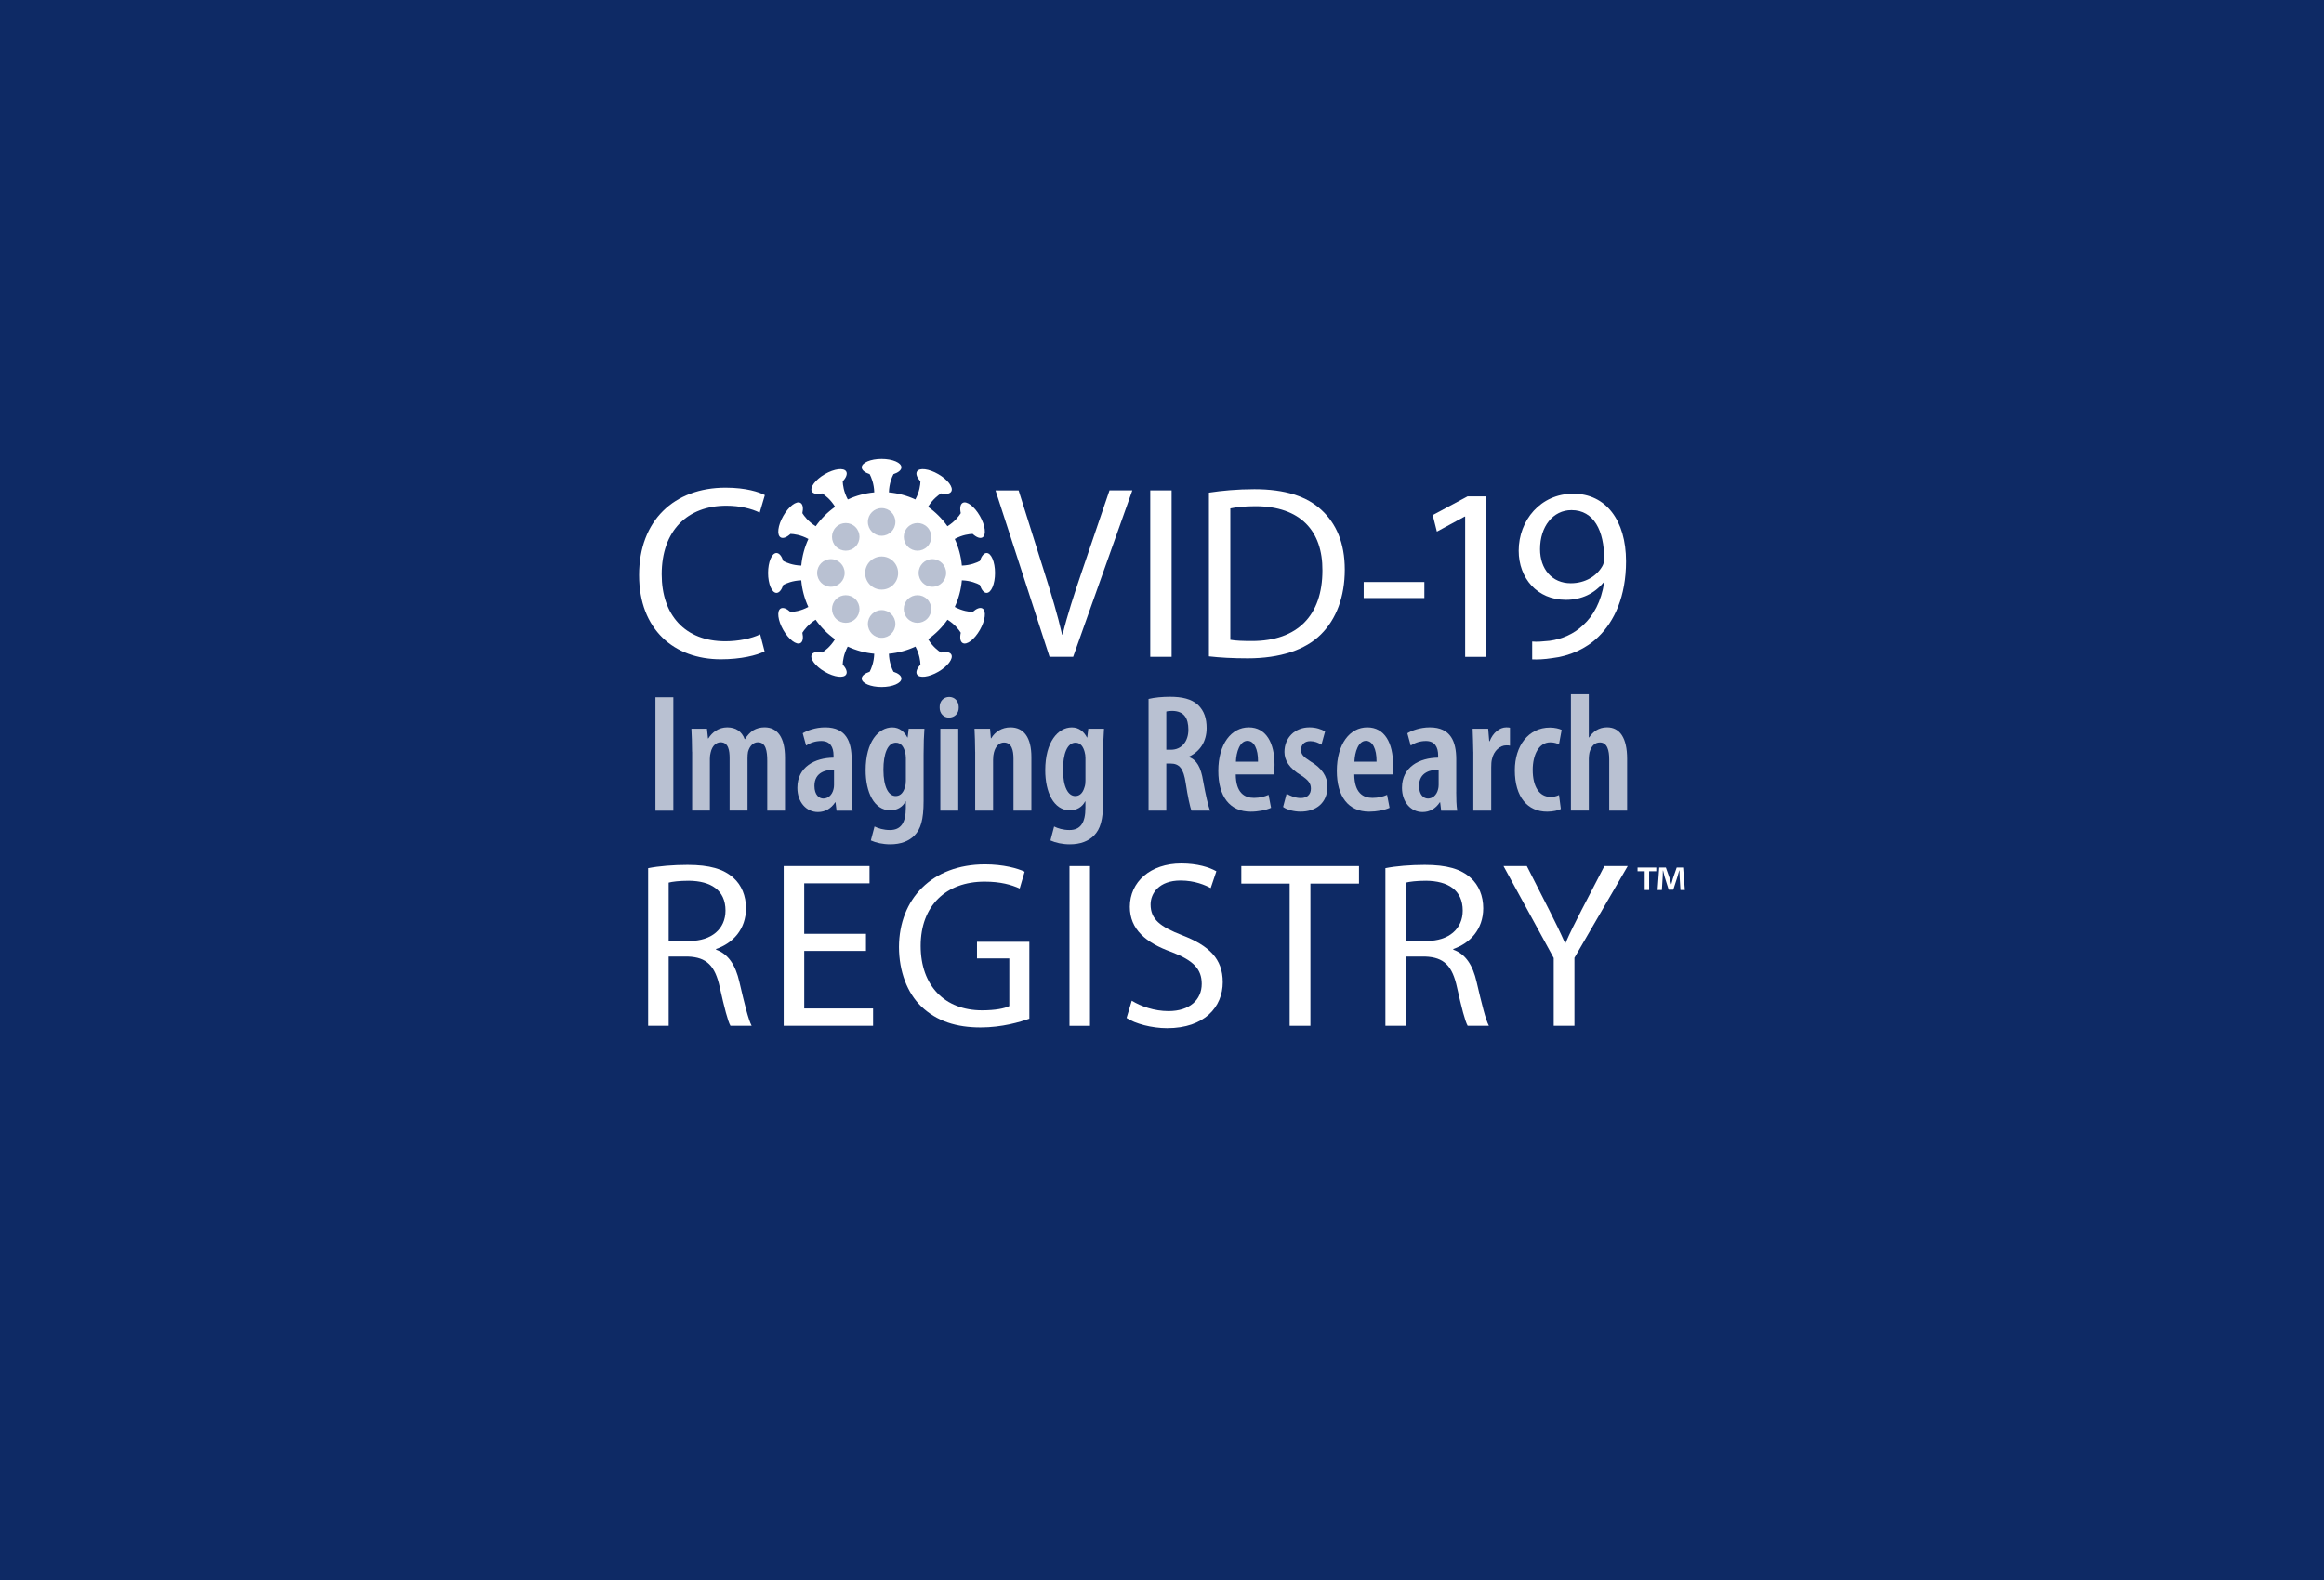 <svg width="200" height="136" viewBox="0 0 200 136" fill="none" xmlns="http://www.w3.org/2000/svg">
<rect width="200" height="136" fill="#0E2A65"/>
<rect width="200" height="136" fill="#0E2A65"/>
<g clip-path="url(#clip0_978_4143)">
<path d="M75.765 55.51C79.331 55.51 82.221 52.752 82.221 49.351C82.221 45.95 79.331 43.193 75.765 43.193C72.199 43.193 69.309 45.95 69.309 49.351C69.309 52.752 72.199 55.51 75.765 55.51Z" fill="white" fill-opacity="0.71"/>
<path d="M65.8 56.068C65.123 56.407 63.77 56.748 62.037 56.748C58.021 56.748 55 54.197 55 49.502C55 44.807 58.021 41.977 62.442 41.977C64.217 41.977 65.338 42.359 65.823 42.615L65.378 44.124C64.682 43.785 63.688 43.529 62.504 43.529C59.165 43.529 56.945 45.675 56.945 49.437C56.945 52.944 58.953 55.197 62.419 55.197C63.54 55.197 64.682 54.963 65.421 54.602L65.8 56.068Z" fill="white"/>
<path d="M90.323 56.538L85.673 42.213H87.661L89.881 49.269C90.493 51.202 91.022 52.944 91.401 54.624H91.444C91.846 52.967 92.438 51.159 93.072 49.288L95.482 42.21H97.447L92.353 56.535H90.323V56.538Z" fill="white"/>
<path d="M100.828 42.21V56.535H98.99V42.21H100.828Z" fill="white"/>
<path d="M104.039 42.404C105.161 42.233 106.492 42.108 107.95 42.108C110.592 42.108 112.472 42.723 113.721 43.893C114.99 45.063 115.729 46.72 115.729 49.035C115.729 51.35 115.009 53.286 113.679 54.604C112.348 55.942 110.147 56.666 107.378 56.666C106.067 56.666 104.968 56.603 104.039 56.495V42.404ZM105.88 55.071C106.344 55.157 107.021 55.176 107.74 55.176C111.671 55.176 113.806 52.967 113.806 49.098C113.829 45.718 111.926 43.571 108.035 43.571C107.084 43.571 106.364 43.657 105.88 43.762V55.068V55.071Z" fill="white"/>
<path d="M122.579 50.097V51.478H117.357V50.097H122.579Z" fill="white"/>
<path d="M126.087 44.465H126.045L123.657 45.761L123.298 44.337L126.299 42.723H127.885V56.537H126.09V44.465H126.087Z" fill="white"/>
<path d="M131.858 55.219C132.26 55.262 132.725 55.219 133.359 55.157C134.438 55.008 135.452 54.562 136.233 53.818C137.142 52.99 137.796 51.777 138.051 50.143H137.989C137.227 51.077 136.128 51.632 134.755 51.632C132.283 51.632 130.697 49.761 130.697 47.404C130.697 44.79 132.577 42.495 135.389 42.495C138.201 42.495 139.934 44.79 139.934 48.318C139.934 51.355 138.92 53.482 137.567 54.801C136.511 55.843 135.052 56.48 133.571 56.648C132.894 56.754 132.303 56.777 131.858 56.754V55.225V55.219ZM132.535 47.27C132.535 48.992 133.571 50.202 135.177 50.202C136.423 50.202 137.397 49.587 137.881 48.756C137.986 48.585 138.051 48.374 138.051 48.076C138.051 45.715 137.185 43.91 135.239 43.91C133.653 43.91 132.535 45.314 132.535 47.267V47.27Z" fill="white"/>
<path d="M84.908 47.6C84.671 47.6 84.461 47.871 84.328 48.286C84.076 48.42 83.529 48.659 82.776 48.682C82.703 47.871 82.49 47.099 82.165 46.393C82.83 46.031 83.422 45.966 83.705 45.957C84.028 46.251 84.342 46.379 84.549 46.259C84.897 46.057 84.795 45.228 84.325 44.408C83.855 43.589 83.19 43.087 82.844 43.287C82.637 43.406 82.589 43.745 82.683 44.172C82.533 44.414 82.176 44.898 81.536 45.297C81.08 44.648 80.514 44.081 79.868 43.623C80.267 42.974 80.746 42.618 80.987 42.467C81.411 42.561 81.748 42.512 81.867 42.304C82.068 41.954 81.57 41.288 80.751 40.815C79.936 40.343 79.112 40.24 78.911 40.59C78.792 40.798 78.919 41.114 79.211 41.439C79.203 41.724 79.135 42.324 78.775 42.991C78.073 42.663 77.305 42.453 76.498 42.379C76.521 41.615 76.759 41.066 76.892 40.813C77.305 40.679 77.574 40.468 77.574 40.229C77.574 39.825 76.81 39.5 75.867 39.5C74.924 39.5 74.159 39.827 74.159 40.229C74.159 40.468 74.428 40.679 74.842 40.813C74.975 41.066 75.216 41.618 75.238 42.379C74.431 42.453 73.664 42.663 72.962 42.991C72.602 42.319 72.534 41.724 72.525 41.439C72.817 41.114 72.945 40.798 72.826 40.59C72.624 40.24 71.8 40.343 70.985 40.815C70.169 41.288 69.671 41.957 69.869 42.304C69.988 42.512 70.325 42.561 70.75 42.467C70.991 42.618 71.472 42.976 71.868 43.623C71.223 44.081 70.656 44.648 70.201 45.297C69.555 44.898 69.201 44.414 69.051 44.172C69.144 43.745 69.096 43.406 68.889 43.287C68.541 43.085 67.879 43.586 67.409 44.408C66.939 45.228 66.837 46.057 67.185 46.259C67.391 46.379 67.706 46.251 68.029 45.957C68.312 45.966 68.906 46.034 69.569 46.393C69.243 47.099 69.031 47.871 68.957 48.682C68.201 48.659 67.655 48.42 67.406 48.286C67.273 47.871 67.063 47.6 66.825 47.6C66.423 47.6 66.1 48.369 66.1 49.317C66.1 50.265 66.426 51.034 66.825 51.034C67.063 51.034 67.273 50.764 67.406 50.348C67.655 50.214 68.204 49.975 68.955 49.952C69.025 50.764 69.238 51.538 69.563 52.244C68.898 52.603 68.309 52.668 68.029 52.68C67.706 52.386 67.391 52.258 67.185 52.378C66.837 52.58 66.939 53.408 67.409 54.228C67.879 55.048 68.544 55.55 68.889 55.35C69.096 55.231 69.144 54.892 69.051 54.465C69.201 54.223 69.555 53.742 70.192 53.343C70.648 53.995 71.214 54.562 71.86 55.023C71.463 55.666 70.988 56.019 70.747 56.17C70.322 56.076 69.985 56.125 69.866 56.333C69.665 56.683 70.164 57.349 70.982 57.822C71.798 58.294 72.622 58.397 72.823 58.047C72.942 57.839 72.814 57.523 72.523 57.198C72.531 56.913 72.599 56.318 72.953 55.655C73.658 55.982 74.425 56.196 75.235 56.27C75.213 57.027 74.975 57.571 74.842 57.822C74.428 57.955 74.159 58.166 74.159 58.405C74.159 58.81 74.924 59.134 75.867 59.134C76.81 59.134 77.574 58.807 77.574 58.405C77.574 58.166 77.305 57.955 76.892 57.822C76.759 57.571 76.521 57.022 76.498 56.27C77.308 56.196 78.076 55.985 78.781 55.655C79.135 56.321 79.203 56.913 79.211 57.198C78.919 57.523 78.792 57.839 78.911 58.047C79.112 58.397 79.936 58.294 80.751 57.822C81.567 57.349 82.065 56.68 81.867 56.333C81.748 56.125 81.411 56.076 80.987 56.17C80.746 56.019 80.267 55.663 79.874 55.023C80.519 54.562 81.086 53.995 81.541 53.343C82.181 53.742 82.535 54.223 82.683 54.462C82.589 54.889 82.637 55.228 82.844 55.347C83.192 55.55 83.855 55.048 84.325 54.226C84.795 53.406 84.897 52.577 84.549 52.375C84.342 52.255 84.028 52.383 83.705 52.677C83.422 52.668 82.83 52.6 82.167 52.244C82.493 51.535 82.703 50.764 82.776 49.952C83.532 49.975 84.076 50.214 84.325 50.348C84.458 50.764 84.668 51.034 84.906 51.034C85.308 51.034 85.63 50.265 85.63 49.317C85.63 48.369 85.305 47.6 84.906 47.6H84.908ZM78.124 45.371C78.585 44.907 79.336 44.907 79.797 45.371C80.259 45.835 80.259 46.59 79.797 47.054C79.336 47.518 78.585 47.518 78.124 47.054C77.662 46.59 77.662 45.835 78.124 45.371ZM75.873 43.737C76.527 43.737 77.056 44.269 77.056 44.927C77.056 45.584 76.527 46.117 75.873 46.117C75.218 46.117 74.689 45.584 74.689 44.927C74.689 44.269 75.218 43.737 75.873 43.737ZM70.322 49.317C70.322 48.659 70.852 48.127 71.506 48.127C72.16 48.127 72.69 48.659 72.69 49.317C72.69 49.975 72.16 50.507 71.506 50.507C70.852 50.507 70.322 49.975 70.322 49.317ZM73.621 53.263C73.16 53.727 72.409 53.727 71.948 53.263C71.486 52.799 71.486 52.045 71.948 51.581C72.409 51.117 73.16 51.117 73.621 51.581C74.083 52.045 74.083 52.799 73.621 53.263ZM73.621 47.054C73.16 47.518 72.409 47.518 71.948 47.054C71.486 46.59 71.486 45.835 71.948 45.371C72.409 44.907 73.16 44.907 73.621 45.371C74.083 45.835 74.083 46.59 73.621 47.054ZM75.873 54.898C75.218 54.898 74.689 54.365 74.689 53.707C74.689 53.05 75.218 52.517 75.873 52.517C76.527 52.517 77.056 53.05 77.056 53.707C77.056 54.365 76.527 54.898 75.873 54.898ZM75.873 50.752C75.088 50.752 74.454 50.114 74.454 49.326C74.454 48.537 75.088 47.899 75.873 47.899C76.657 47.899 77.291 48.537 77.291 49.326C77.291 50.114 76.657 50.752 75.873 50.752ZM79.794 53.263C79.333 53.727 78.582 53.727 78.121 53.263C77.659 52.799 77.659 52.045 78.121 51.581C78.582 51.117 79.333 51.117 79.794 51.581C80.256 52.045 80.256 52.799 79.794 53.263ZM80.239 50.507C79.585 50.507 79.055 49.975 79.055 49.317C79.055 48.659 79.585 48.127 80.239 48.127C80.893 48.127 81.423 48.659 81.423 49.317C81.423 49.975 80.893 50.507 80.239 50.507Z" fill="white"/>
<path d="M57.948 60.017V69.78H56.407V60.017H57.948Z" fill="white" fill-opacity="0.71"/>
<path d="M59.559 64.709C59.559 63.912 59.531 63.348 59.502 62.725H60.842L60.93 63.565H60.958C61.289 63.029 61.85 62.608 62.586 62.608C63.322 62.608 63.841 62.955 64.084 63.621H64.112C64.299 63.317 64.546 63.043 64.817 62.867C65.106 62.693 65.438 62.605 65.797 62.605C66.907 62.605 67.556 63.473 67.556 65.213V69.774H66.029V65.501C66.029 64.646 65.913 63.892 65.222 63.892C64.835 63.892 64.517 64.197 64.373 64.718C64.345 64.863 64.331 65.065 64.331 65.281V69.771H62.79V65.267C62.79 64.629 62.702 63.892 62.011 63.892C61.652 63.892 61.292 64.182 61.162 64.76C61.119 64.906 61.091 65.108 61.091 65.31V69.771H59.565V64.701L59.559 64.709Z" fill="white" fill-opacity="0.71"/>
<path d="M73.287 68.171C73.287 68.721 73.301 69.316 73.375 69.78H71.993L71.905 69.057H71.877C71.517 69.606 70.999 69.897 70.393 69.897C69.385 69.897 68.621 69.043 68.621 67.81C68.621 65.999 70.147 65.23 71.733 65.216V65.028C71.733 64.305 71.444 63.781 70.682 63.781C70.178 63.781 69.759 63.926 69.371 64.171L69.082 63.115C69.427 62.898 70.164 62.608 71.013 62.608C72.828 62.608 73.29 63.855 73.29 65.361V68.171H73.287ZM71.775 66.244C71.169 66.258 70.09 66.417 70.09 67.647C70.09 68.445 70.509 68.735 70.855 68.735C71.228 68.735 71.605 68.473 71.733 67.924C71.761 67.821 71.775 67.693 71.775 67.562V66.244Z" fill="white" fill-opacity="0.71"/>
<path d="M79.483 68.937C79.483 70.603 79.222 71.371 78.704 71.907C78.228 72.399 77.523 72.675 76.614 72.675C75.98 72.675 75.391 72.544 74.944 72.342L75.261 71.141C75.578 71.3 76.025 71.445 76.586 71.445C77.509 71.445 77.954 70.85 77.954 69.532V68.983H77.925C77.682 69.475 77.175 69.751 76.629 69.751C75.201 69.751 74.496 68.157 74.496 66.303C74.496 63.841 75.606 62.611 76.787 62.611C77.421 62.611 77.838 63.001 78.084 63.479H78.112L78.2 62.724H79.554C79.511 63.303 79.483 64 79.483 64.94V68.937ZM77.957 65.23C77.957 65.056 77.928 64.868 77.886 64.723C77.784 64.333 77.569 63.926 77.107 63.926C76.374 63.926 76.025 64.911 76.025 66.258C76.025 67.778 76.487 68.519 77.076 68.519C77.365 68.519 77.696 68.373 77.869 67.781C77.94 67.593 77.957 67.391 77.957 67.203V65.233V65.23Z" fill="white" fill-opacity="0.71"/>
<path d="M82.507 60.885C82.521 61.406 82.162 61.768 81.658 61.768C81.21 61.768 80.851 61.406 80.865 60.885C80.851 60.336 81.224 59.989 81.686 59.989C82.147 59.989 82.507 60.336 82.507 60.885ZM80.924 69.777V62.725H82.465V69.777H80.924Z" fill="white" fill-opacity="0.71"/>
<path d="M83.92 64.709C83.92 63.912 83.892 63.348 83.864 62.725H85.203L85.274 63.55H85.302C85.633 62.987 86.225 62.608 86.959 62.608C88.139 62.608 88.76 63.522 88.76 65.156V69.777H87.219V65.301C87.219 64.607 87.075 63.912 86.398 63.912C86.024 63.912 85.679 64.202 85.534 64.78C85.492 64.925 85.463 65.156 85.463 65.418V69.777H83.923V64.706L83.92 64.709Z" fill="white" fill-opacity="0.71"/>
<path d="M94.938 68.937C94.938 70.603 94.678 71.371 94.16 71.907C93.684 72.399 92.979 72.675 92.07 72.675C91.436 72.675 90.847 72.544 90.399 72.342L90.716 71.141C91.033 71.3 91.481 71.445 92.041 71.445C92.965 71.445 93.409 70.85 93.409 69.532V68.983H93.381C93.137 69.475 92.63 69.751 92.084 69.751C90.657 69.751 89.952 68.157 89.952 66.303C89.952 63.841 91.062 62.611 92.243 62.611C92.877 62.611 93.293 63.001 93.54 63.479H93.568L93.656 62.724H95.009C94.967 63.303 94.938 64 94.938 64.94V68.937ZM93.412 65.23C93.412 65.056 93.384 64.868 93.341 64.723C93.239 64.333 93.024 63.926 92.562 63.926C91.829 63.926 91.481 64.911 91.481 66.258C91.481 67.778 91.942 68.519 92.531 68.519C92.82 68.519 93.151 68.373 93.324 67.781C93.395 67.593 93.412 67.391 93.412 67.203V65.233V65.23Z" fill="white" fill-opacity="0.71"/>
<path d="M98.843 60.162C99.376 60.031 100.052 59.974 100.701 59.974C101.695 59.974 102.53 60.148 103.108 60.683C103.64 61.204 103.841 61.856 103.841 62.668C103.841 63.798 103.295 64.68 102.315 65.13V65.159C102.992 65.404 103.351 66.056 103.538 67.215C103.753 68.402 103.986 69.444 104.144 69.777H102.544C102.414 69.501 102.213 68.547 102.04 67.402C101.853 66.141 101.494 65.723 100.729 65.723H100.37V69.777H98.843V60.159V60.162ZM100.37 64.535H100.772C101.695 64.535 102.27 63.812 102.27 62.813C102.27 61.813 101.896 61.204 100.888 61.19C100.701 61.19 100.5 61.204 100.37 61.247V64.535Z" fill="white" fill-opacity="0.71"/>
<path d="M106.347 66.665C106.361 68.243 107.095 68.678 107.916 68.678C108.42 68.678 108.853 68.561 109.17 68.416L109.386 69.532C108.952 69.734 108.276 69.865 107.627 69.865C105.826 69.865 104.846 68.547 104.846 66.361C104.846 64.029 105.971 62.608 107.469 62.608C108.967 62.608 109.686 63.955 109.686 65.837C109.686 66.241 109.658 66.474 109.643 66.662H106.344L106.347 66.665ZM108.264 65.563C108.278 64.433 107.905 63.767 107.355 63.767C106.693 63.767 106.39 64.738 106.361 65.563H108.261H108.264Z" fill="white" fill-opacity="0.71"/>
<path d="M110.728 68.317C110.988 68.49 111.478 68.692 111.937 68.692C112.484 68.692 112.815 68.388 112.815 67.881C112.815 67.445 112.614 67.158 111.965 66.736C110.929 66.113 110.538 65.432 110.538 64.723C110.538 63.508 111.43 62.608 112.685 62.608C113.259 62.608 113.693 62.767 114.038 62.955L113.721 64.1C113.446 63.926 113.132 63.795 112.755 63.795C112.223 63.795 111.963 64.142 111.963 64.533C111.963 64.923 112.135 65.128 112.812 65.56C113.749 66.124 114.239 66.822 114.239 67.69C114.239 69.125 113.245 69.862 111.92 69.862C111.374 69.862 110.739 69.703 110.422 69.458L110.725 68.314L110.728 68.317Z" fill="white" fill-opacity="0.71"/>
<path d="M116.547 66.665C116.561 68.243 117.295 68.678 118.116 68.678C118.62 68.678 119.053 68.561 119.37 68.416L119.585 69.532C119.152 69.734 118.475 69.865 117.827 69.865C116.026 69.865 115.046 68.547 115.046 66.361C115.046 64.029 116.17 62.608 117.668 62.608C119.166 62.608 119.886 63.955 119.886 65.837C119.886 66.241 119.857 66.474 119.843 66.662H116.544L116.547 66.665ZM118.464 65.563C118.478 64.433 118.104 63.767 117.555 63.767C116.893 63.767 116.59 64.738 116.561 65.563H118.461H118.464Z" fill="white" fill-opacity="0.71"/>
<path d="M125.32 68.171C125.32 68.721 125.334 69.316 125.407 69.78H124.026L123.938 69.057H123.909C123.55 69.606 123.032 69.897 122.426 69.897C121.418 69.897 120.653 69.043 120.653 67.81C120.653 65.999 122.179 65.23 123.765 65.216V65.028C123.765 64.305 123.476 63.781 122.715 63.781C122.21 63.781 121.791 63.926 121.403 64.171L121.115 63.115C121.46 62.898 122.196 62.608 123.046 62.608C124.861 62.608 125.323 63.855 125.323 65.361V68.171H125.32ZM123.808 66.244C123.202 66.258 122.123 66.417 122.123 67.647C122.123 68.445 122.539 68.735 122.887 68.735C123.261 68.735 123.635 68.473 123.765 67.924C123.793 67.821 123.808 67.693 123.808 67.562V66.244Z" fill="white" fill-opacity="0.71"/>
<path d="M126.789 64.709C126.789 64.057 126.747 63.334 126.733 62.725H128.072L128.16 63.795H128.202C128.477 63.072 129.052 62.608 129.63 62.608C129.774 62.608 129.859 62.622 129.947 62.636V64.185C129.862 64.157 129.76 64.157 129.63 64.157C129.097 64.157 128.548 64.607 128.389 65.373C128.347 65.546 128.333 65.777 128.333 66.053V69.774H126.792V64.703L126.789 64.709Z" fill="white" fill-opacity="0.71"/>
<path d="M134.324 69.635C134.109 69.751 133.662 69.865 133.144 69.865C131.473 69.865 130.363 68.618 130.363 66.304C130.363 64.202 131.53 62.625 133.387 62.625C133.803 62.625 134.208 62.727 134.395 62.827L134.166 64.057C134.007 64 133.764 63.898 133.416 63.898C132.422 63.898 131.903 64.985 131.903 66.272C131.903 67.722 132.481 68.59 133.416 68.59C133.704 68.59 133.948 68.547 134.166 68.43L134.324 69.632V69.635Z" fill="white" fill-opacity="0.71"/>
<path d="M135.188 59.755H136.729V63.476H136.757C136.915 63.231 137.131 63.012 137.363 62.867C137.623 62.708 137.924 62.605 138.3 62.605C139.41 62.605 140.028 63.533 140.028 65.313V69.774H138.487V65.37C138.487 64.601 138.329 63.906 137.68 63.906C137.278 63.906 136.947 64.182 136.788 64.775C136.76 64.906 136.731 65.136 136.731 65.31V69.771H135.191V59.749L135.188 59.755Z" fill="white" fill-opacity="0.71"/>
<path d="M55.779 74.728C56.671 74.546 57.951 74.443 59.168 74.443C61.054 74.443 62.272 74.791 63.124 75.565C63.815 76.177 64.2 77.117 64.2 78.176C64.2 79.993 63.065 81.194 61.623 81.684V81.743C62.68 82.111 63.308 83.09 63.631 84.519C64.078 86.439 64.401 87.763 64.687 88.295H62.861C62.637 87.908 62.334 86.723 61.949 85.009C61.544 83.113 60.813 82.398 59.211 82.336H57.546V88.292H55.779V74.725V74.728ZM57.546 80.992H59.352C61.238 80.992 62.436 79.953 62.436 78.381C62.436 76.607 61.159 75.83 59.29 75.81C58.438 75.81 57.829 75.893 57.546 75.972V80.992Z" fill="white"/>
<path d="M74.527 81.849H69.212V86.806H75.136V88.295H67.445V74.543H74.83V76.032H69.21V80.377H74.525V81.846L74.527 81.849Z" fill="white"/>
<path d="M88.587 87.683C87.797 87.968 86.234 88.437 84.387 88.437C82.317 88.437 80.613 87.908 79.273 86.621C78.095 85.479 77.365 83.643 77.365 81.499C77.385 77.399 80.185 74.398 84.77 74.398C86.353 74.398 87.59 74.745 88.179 75.03L87.754 76.479C87.024 76.152 86.112 75.887 84.73 75.887C81.403 75.887 79.231 77.968 79.231 81.416C79.231 84.864 81.321 86.965 84.506 86.965C85.662 86.965 86.454 86.803 86.859 86.598V82.498H84.079V81.069H88.584V87.68L88.587 87.683Z" fill="white"/>
<path d="M93.803 74.546V88.298H92.039V74.546H93.803Z" fill="white"/>
<path d="M97.393 86.134C98.183 86.624 99.342 87.031 100.559 87.031C102.366 87.031 103.419 86.071 103.419 84.685C103.419 83.401 102.689 82.666 100.842 81.951C98.611 81.157 97.232 79.993 97.232 78.054C97.232 75.913 98.996 74.321 101.655 74.321C103.054 74.321 104.071 74.648 104.679 74.993L104.192 76.442C103.745 76.197 102.833 75.79 101.596 75.79C99.73 75.79 99.019 76.912 99.019 77.852C99.019 79.136 99.851 79.77 101.737 80.502C104.051 81.399 105.229 82.521 105.229 84.542C105.229 86.664 103.666 88.5 100.44 88.5C99.121 88.5 97.679 88.113 96.952 87.623L97.399 86.134H97.393Z" fill="white"/>
<path d="M110.986 76.055H106.826V74.546H116.952V76.055H112.772V88.295H110.986V76.055Z" fill="white"/>
<path d="M119.223 74.728C120.115 74.546 121.395 74.443 122.613 74.443C124.498 74.443 125.716 74.791 126.568 75.565C127.259 76.177 127.645 77.117 127.645 78.176C127.645 79.993 126.509 81.194 125.068 81.684V81.743C126.124 82.111 126.753 83.09 127.075 84.519C127.523 86.439 127.846 87.763 128.132 88.295H126.305C126.081 87.908 125.778 86.723 125.393 85.009C124.988 83.113 124.258 82.398 122.655 82.336H120.99V88.292H119.226V74.725L119.223 74.728ZM120.99 80.992H122.797C124.683 80.992 125.88 79.953 125.88 78.381C125.88 76.607 124.603 75.83 122.734 75.81C121.882 75.81 121.273 75.893 120.99 75.972V80.992Z" fill="white"/>
<path d="M133.71 88.295V82.461L129.389 74.546H131.397L133.325 78.341C133.852 79.38 134.259 80.218 134.684 81.177H134.724C135.109 80.28 135.576 79.38 136.103 78.341L138.071 74.546H140.079L135.494 82.441V88.295H133.707H133.71Z" fill="white"/>
<path d="M142.536 74.674V74.993H141.922V76.607H141.54V74.993H140.925V74.674H142.539H142.536ZM144.618 76.61L144.547 75.471C144.538 75.323 144.538 75.138 144.533 74.93H144.51C144.462 75.101 144.403 75.329 144.346 75.505L144 76.579H143.604L143.259 75.477C143.225 75.329 143.165 75.101 143.123 74.93H143.103C143.103 75.107 143.094 75.292 143.089 75.471L143.018 76.61H142.65L142.791 74.674H143.363L143.695 75.619C143.737 75.767 143.771 75.91 143.822 76.109H143.831C143.879 75.932 143.924 75.767 143.964 75.625L144.295 74.671H144.847L144.997 76.607H144.615L144.618 76.61Z" fill="white"/>
</g>
<defs>
<clipPath id="clip0_978_4143">
<rect width="90" height="49" fill="white" transform="translate(55 39.5)"/>
</clipPath>
</defs>
</svg>
